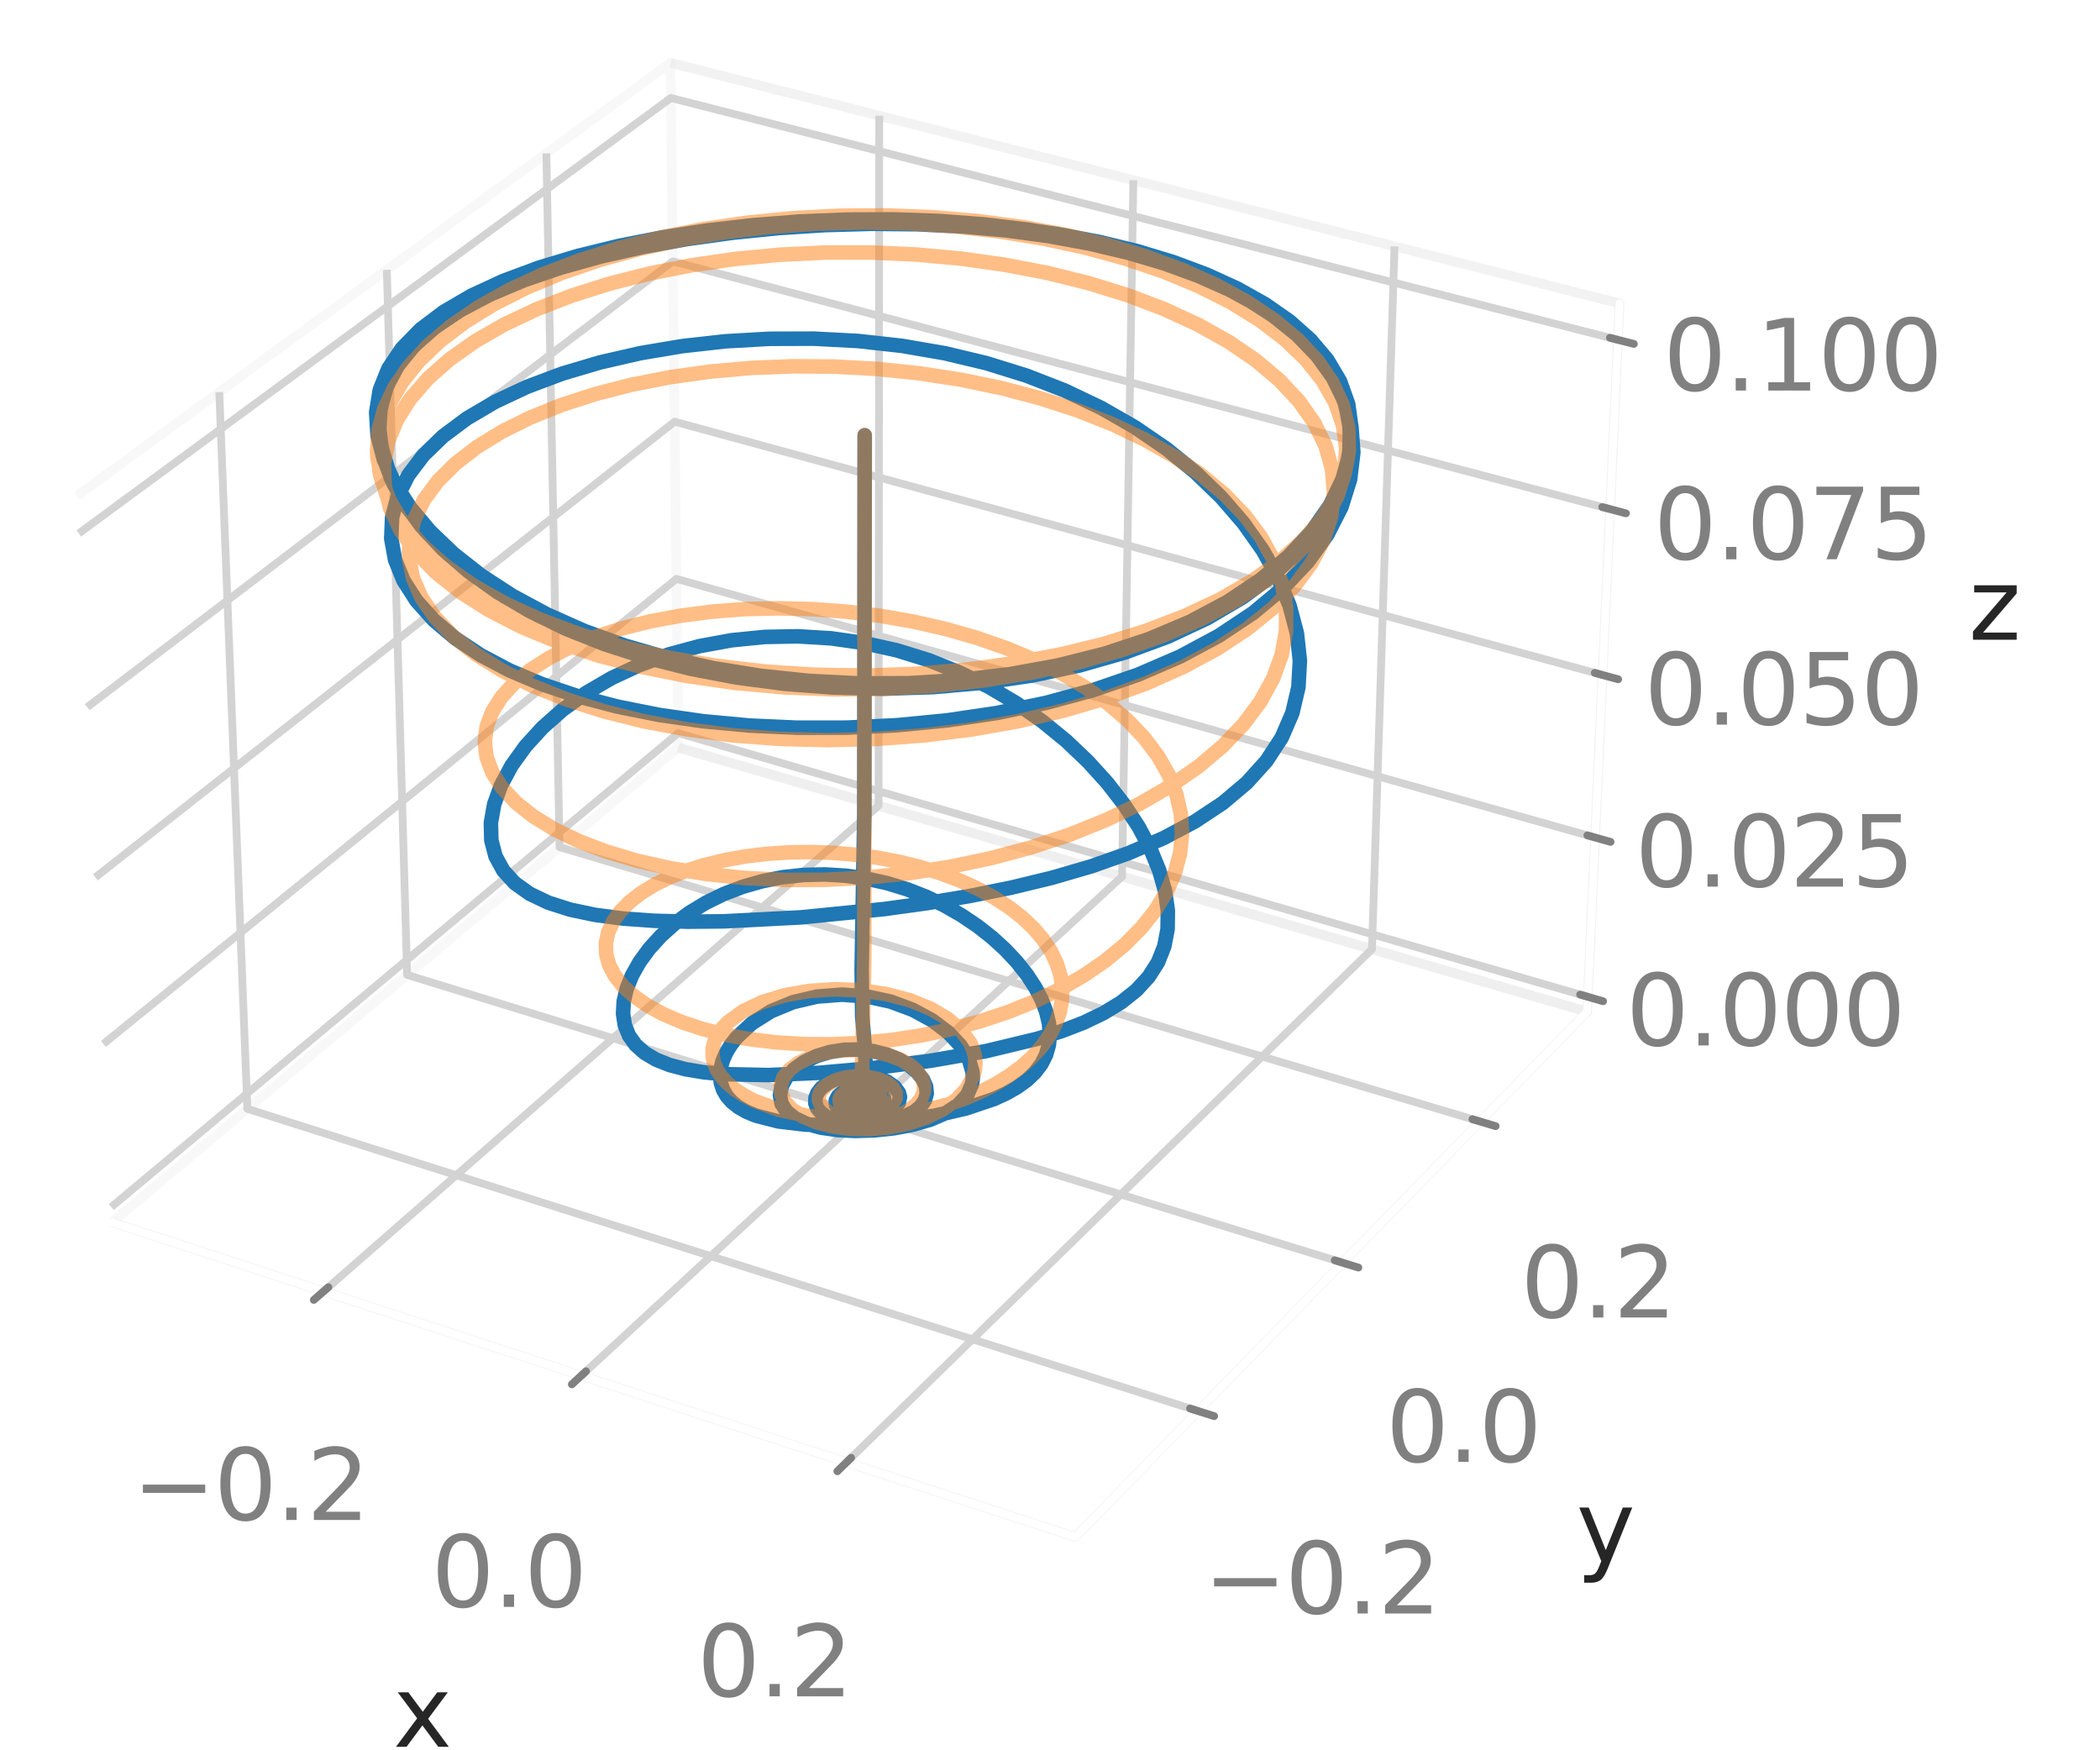 <?xml version="1.0" encoding="utf-8" standalone="no"?>
<!DOCTYPE svg PUBLIC "-//W3C//DTD SVG 1.1//EN"
  "http://www.w3.org/Graphics/SVG/1.1/DTD/svg11.dtd">
<svg xmlns:xlink="http://www.w3.org/1999/xlink" width="216pt" height="180pt" viewBox="0 0 216 180" xmlns="http://www.w3.org/2000/svg" version="1.1">
 <defs>
  <style type="text/css">*{stroke-linejoin: round; stroke-linecap: butt}</style>
 </defs>
 <g id="figure_1">
  <g id="patch_1">
   <path d="M 0 180 
L 216 180 
L 216 0 
L 0 0 
z
" style="fill: #ffffff"/>
  </g>
  <g id="patch_2">
   <path d="M -1 169.2 
L 174.6 169.2 
L 174.6 -1 
" style="fill: none"/>
  </g>
  <g id="pane3d_1">
   <g id="patch_3">
    <path d="M 11.519 125.705 
L 69.772 76.877 
L 68.963 6.457 
L 7.922 51.001 
" style="fill: none; opacity: 0.5; stroke: #f2f2f2; stroke-linejoin: miter"/>
   </g>
  </g>
  <g id="pane3d_2">
   <g id="patch_4">
    <path d="M 69.772 76.877 
L 163.248 104.046 
L 166.584 31.201 
L 68.963 6.457 
" style="fill: none; opacity: 0.5; stroke: #e6e6e6; stroke-linejoin: miter"/>
   </g>
  </g>
  <g id="pane3d_3">
   <g id="patch_5">
    <path d="M 11.519 125.705 
L 110.608 158.068 
L 163.248 104.046 
L 69.772 76.877 
" style="fill: none; opacity: 0.5; stroke: #ececec; stroke-linejoin: miter"/>
   </g>
  </g>
  <g id="axis3d_1">
   <g id="line2d_1">
    <path d="M 11.519 125.705 
L 110.608 158.068 
" style="fill: none; stroke: #ffffff; stroke-width: 0.8; stroke-linecap: round"/>
   </g>
   <g id="text_1">
    <!-- x -->
    <g style="fill: #262626" transform="translate(40.438 179.641) scale(0.1 -0.1)">
     <defs>
      <path id="DejaVuSans-78" d="M 3513 3500 
L 2247 1797 
L 3578 0 
L 2900 0 
L 1881 1375 
L 863 0 
L 184 0 
L 1544 1831 
L 300 3500 
L 978 3500 
L 1906 2253 
L 2834 3500 
L 3513 3500 
z
" transform="scale(0.016)"/>
     </defs>
     <use xlink:href="#DejaVuSans-78"/>
    </g>
   </g>
   <g id="Line3DCollection_1">
    <path d="M 33.277 132.811 
L 90.368 82.863 
L 90.436 11.9 
" style="fill: none; stroke: #d3d3d3; stroke-width: 0.8"/>
    <path d="M 59.789 141.47 
L 115.411 90.142 
L 116.574 18.525 
" style="fill: none; stroke: #d3d3d3; stroke-width: 0.8"/>
    <path d="M 87.073 150.381 
L 141.12 97.615 
L 143.438 25.334 
" style="fill: none; stroke: #d3d3d3; stroke-width: 0.8"/>
   </g>
   <g id="xtick_1">
    <g id="line2d_2">
     <path d="M 88.784 78.616 
" clip-path="url(#p02c89b0f15)" style="fill: none; stroke: #d3d3d3; stroke-width: 0.8; stroke-linecap: round"/>
    </g>
    <g id="line2d_3">
     <path d="M 33.774 132.376 
L 32.279 133.684 
" style="fill: none; stroke: #808080; stroke-width: 0.8; stroke-linecap: round"/>
    </g>
    <g id="text_2">
     <!-- −0.2 -->
     <g style="fill: #808080" transform="translate(13.616 156.315) scale(0.1 -0.1)">
      <defs>
       <path id="DejaVuSans-2212" d="M 678 2272 
L 4684 2272 
L 4684 1741 
L 678 1741 
L 678 2272 
z
" transform="scale(0.016)"/>
       <path id="DejaVuSans-30" d="M 2034 4250 
Q 1547 4250 1301 3770 
Q 1056 3291 1056 2328 
Q 1056 1369 1301 889 
Q 1547 409 2034 409 
Q 2525 409 2770 889 
Q 3016 1369 3016 2328 
Q 3016 3291 2770 3770 
Q 2525 4250 2034 4250 
z
M 2034 4750 
Q 2819 4750 3233 4129 
Q 3647 3509 3647 2328 
Q 3647 1150 3233 529 
Q 2819 -91 2034 -91 
Q 1250 -91 836 529 
Q 422 1150 422 2328 
Q 422 3509 836 4129 
Q 1250 4750 2034 4750 
z
" transform="scale(0.016)"/>
       <path id="DejaVuSans-2e" d="M 684 794 
L 1344 794 
L 1344 0 
L 684 0 
L 684 794 
z
" transform="scale(0.016)"/>
       <path id="DejaVuSans-32" d="M 1228 531 
L 3431 531 
L 3431 0 
L 469 0 
L 469 531 
Q 828 903 1448 1529 
Q 2069 2156 2228 2338 
Q 2531 2678 2651 2914 
Q 2772 3150 2772 3378 
Q 2772 3750 2511 3984 
Q 2250 4219 1831 4219 
Q 1534 4219 1204 4116 
Q 875 4013 500 3803 
L 500 4441 
Q 881 4594 1212 4672 
Q 1544 4750 1819 4750 
Q 2544 4750 2975 4387 
Q 3406 4025 3406 3419 
Q 3406 3131 3298 2873 
Q 3191 2616 2906 2266 
Q 2828 2175 2409 1742 
Q 1991 1309 1228 531 
z
" transform="scale(0.016)"/>
      </defs>
      <use xlink:href="#DejaVuSans-2212"/>
      <use xlink:href="#DejaVuSans-30" x="83.789"/>
      <use xlink:href="#DejaVuSans-2e" x="147.412"/>
      <use xlink:href="#DejaVuSans-32" x="179.199"/>
     </g>
    </g>
   </g>
   <g id="xtick_2">
    <g id="line2d_4">
     <path d="M 88.784 78.616 
" clip-path="url(#p02c89b0f15)" style="fill: none; stroke: #d3d3d3; stroke-width: 0.8; stroke-linecap: round"/>
    </g>
    <g id="line2d_5">
     <path d="M 60.275 141.023 
L 58.817 142.368 
" style="fill: none; stroke: #808080; stroke-width: 0.8; stroke-linecap: round"/>
    </g>
    <g id="text_3">
     <!-- 0.0 -->
     <g style="fill: #808080" transform="translate(44.363 165.253) scale(0.1 -0.1)">
      <use xlink:href="#DejaVuSans-30"/>
      <use xlink:href="#DejaVuSans-2e" x="63.623"/>
      <use xlink:href="#DejaVuSans-30" x="95.41"/>
     </g>
    </g>
   </g>
   <g id="xtick_3">
    <g id="line2d_6">
     <path d="M 88.784 78.616 
" clip-path="url(#p02c89b0f15)" style="fill: none; stroke: #d3d3d3; stroke-width: 0.8; stroke-linecap: round"/>
    </g>
    <g id="line2d_7">
     <path d="M 87.545 149.92 
L 86.126 151.305 
" style="fill: none; stroke: #808080; stroke-width: 0.8; stroke-linecap: round"/>
    </g>
    <g id="text_4">
     <!-- 0.2 -->
     <g style="fill: #808080" transform="translate(71.696 174.452) scale(0.1 -0.1)">
      <use xlink:href="#DejaVuSans-30"/>
      <use xlink:href="#DejaVuSans-2e" x="63.623"/>
      <use xlink:href="#DejaVuSans-32" x="95.41"/>
     </g>
    </g>
   </g>
  </g>
  <g id="axis3d_2">
   <g id="line2d_8">
    <path d="M 163.248 104.046 
L 110.608 158.068 
" style="fill: none; stroke: #ffffff; stroke-width: 0.8; stroke-linecap: round"/>
   </g>
   <g id="text_5">
    <!-- y -->
    <g style="fill: #262626" transform="translate(162.134 160.636) scale(0.1 -0.1)">
     <defs>
      <path id="DejaVuSans-79" d="M 2059 -325 
Q 1816 -950 1584 -1140 
Q 1353 -1331 966 -1331 
L 506 -1331 
L 506 -850 
L 844 -850 
Q 1081 -850 1212 -737 
Q 1344 -625 1503 -206 
L 1606 56 
L 191 3500 
L 800 3500 
L 1894 763 
L 2988 3500 
L 3597 3500 
L 2059 -325 
z
" transform="scale(0.016)"/>
     </defs>
     <use xlink:href="#DejaVuSans-79"/>
    </g>
   </g>
   <g id="Line3DCollection_2">
    <path d="M 22.554 40.323 
L 25.443 114.034 
L 123.232 145.112 
" style="fill: none; stroke: #d3d3d3; stroke-width: 0.8"/>
    <path d="M 39.789 27.746 
L 41.876 100.26 
L 138.097 129.857 
" style="fill: none; stroke: #d3d3d3; stroke-width: 0.8"/>
    <path d="M 56.197 15.772 
L 57.553 87.119 
L 152.245 115.338 
" style="fill: none; stroke: #d3d3d3; stroke-width: 0.8"/>
   </g>
   <g id="xtick_4">
    <g id="line2d_9">
     <path d="M 88.784 78.616 
" clip-path="url(#p02c89b0f15)" style="fill: none; stroke: #d3d3d3; stroke-width: 0.8; stroke-linecap: round"/>
    </g>
    <g id="line2d_10">
     <path d="M 122.409 144.85 
L 124.881 145.636 
" style="fill: none; stroke: #808080; stroke-width: 0.8; stroke-linecap: round"/>
    </g>
    <g id="text_6">
     <!-- −0.2 -->
     <g style="fill: #808080" transform="translate(123.794 165.932) scale(0.1 -0.1)">
      <use xlink:href="#DejaVuSans-2212"/>
      <use xlink:href="#DejaVuSans-30" x="83.789"/>
      <use xlink:href="#DejaVuSans-2e" x="147.412"/>
      <use xlink:href="#DejaVuSans-32" x="179.199"/>
     </g>
    </g>
   </g>
   <g id="xtick_5">
    <g id="line2d_11">
     <path d="M 88.784 78.616 
" clip-path="url(#p02c89b0f15)" style="fill: none; stroke: #d3d3d3; stroke-width: 0.8; stroke-linecap: round"/>
    </g>
    <g id="line2d_12">
     <path d="M 137.288 129.608 
L 139.718 130.356 
" style="fill: none; stroke: #808080; stroke-width: 0.8; stroke-linecap: round"/>
    </g>
    <g id="text_7">
     <!-- 0.0 -->
     <g style="fill: #808080" transform="translate(142.547 150.336) scale(0.1 -0.1)">
      <use xlink:href="#DejaVuSans-30"/>
      <use xlink:href="#DejaVuSans-2e" x="63.623"/>
      <use xlink:href="#DejaVuSans-30" x="95.41"/>
     </g>
    </g>
   </g>
   <g id="xtick_6">
    <g id="line2d_13">
     <path d="M 88.784 78.616 
" clip-path="url(#p02c89b0f15)" style="fill: none; stroke: #d3d3d3; stroke-width: 0.8; stroke-linecap: round"/>
    </g>
    <g id="line2d_14">
     <path d="M 151.449 115.101 
L 153.837 115.813 
" style="fill: none; stroke: #808080; stroke-width: 0.8; stroke-linecap: round"/>
    </g>
    <g id="text_8">
     <!-- 0.2 -->
     <g style="fill: #808080" transform="translate(156.407 135.494) scale(0.1 -0.1)">
      <use xlink:href="#DejaVuSans-30"/>
      <use xlink:href="#DejaVuSans-2e" x="63.623"/>
      <use xlink:href="#DejaVuSans-32" x="95.41"/>
     </g>
    </g>
   </g>
  </g>
  <g id="axis3d_3">
   <g id="line2d_15">
    <path d="M 163.248 104.046 
L 166.584 31.201 
" style="fill: none; stroke: #ffffff; stroke-width: 0.8; stroke-linecap: round"/>
   </g>
   <g id="text_9">
    <!-- z -->
    <g style="fill: #262626" transform="translate(202.495 65.79) scale(0.1 -0.1)">
     <defs>
      <path id="DejaVuSans-7a" d="M 353 3500 
L 3084 3500 
L 3084 2975 
L 922 459 
L 3084 459 
L 3084 0 
L 275 0 
L 275 525 
L 2438 3041 
L 353 3041 
L 353 3500 
z
" transform="scale(0.016)"/>
     </defs>
     <use xlink:href="#DejaVuSans-7a"/>
    </g>
   </g>
   <g id="Line3DCollection_3">
    <path d="M 163.318 102.513 
L 69.755 75.391 
L 11.444 124.135 
" style="fill: none; stroke: #d3d3d3; stroke-width: 0.8"/>
    <path d="M 164.068 86.132 
L 69.573 59.531 
L 10.636 107.357 
" style="fill: none; stroke: #d3d3d3; stroke-width: 0.8"/>
    <path d="M 164.834 69.418 
L 69.387 43.364 
L 9.811 90.225 
" style="fill: none; stroke: #d3d3d3; stroke-width: 0.8"/>
    <path d="M 165.615 52.361 
L 69.198 26.881 
L 8.968 72.727 
" style="fill: none; stroke: #d3d3d3; stroke-width: 0.8"/>
    <path d="M 166.412 34.949 
L 69.004 10.073 
L 8.107 54.852 
" style="fill: none; stroke: #d3d3d3; stroke-width: 0.8"/>
   </g>
   <g id="xtick_7">
    <g id="line2d_16">
     <path d="M 88.784 78.616 
" style="fill: none; stroke: #d3d3d3; stroke-width: 0.8; stroke-linecap: round"/>
    </g>
    <g id="line2d_17">
     <path d="M 162.533 102.285 
L 164.89 102.968 
" style="fill: none; stroke: #808080; stroke-width: 0.8; stroke-linecap: round"/>
    </g>
    <g id="text_10">
     <!-- 0.000 -->
     <g style="fill: #808080" transform="translate(167.242 107.514) scale(0.1 -0.1)">
      <use xlink:href="#DejaVuSans-30"/>
      <use xlink:href="#DejaVuSans-2e" x="63.623"/>
      <use xlink:href="#DejaVuSans-30" x="95.41"/>
      <use xlink:href="#DejaVuSans-30" x="159.033"/>
      <use xlink:href="#DejaVuSans-30" x="222.656"/>
     </g>
    </g>
   </g>
   <g id="xtick_8">
    <g id="line2d_18">
     <path d="M 88.784 78.616 
" style="fill: none; stroke: #d3d3d3; stroke-width: 0.8; stroke-linecap: round"/>
    </g>
    <g id="line2d_19">
     <path d="M 163.275 85.908 
L 165.657 86.579 
" style="fill: none; stroke: #808080; stroke-width: 0.8; stroke-linecap: round"/>
    </g>
    <g id="text_11">
     <!-- 0.025 -->
     <g style="fill: #808080" transform="translate(168.171 91.182) scale(0.1 -0.1)">
      <defs>
       <path id="DejaVuSans-35" d="M 691 4666 
L 3169 4666 
L 3169 4134 
L 1269 4134 
L 1269 2991 
Q 1406 3038 1543 3061 
Q 1681 3084 1819 3084 
Q 2600 3084 3056 2656 
Q 3513 2228 3513 1497 
Q 3513 744 3044 326 
Q 2575 -91 1722 -91 
Q 1428 -91 1123 -41 
Q 819 9 494 109 
L 494 744 
Q 775 591 1075 516 
Q 1375 441 1709 441 
Q 2250 441 2565 725 
Q 2881 1009 2881 1497 
Q 2881 1984 2565 2268 
Q 2250 2553 1709 2553 
Q 1456 2553 1204 2497 
Q 953 2441 691 2322 
L 691 4666 
z
" transform="scale(0.016)"/>
      </defs>
      <use xlink:href="#DejaVuSans-30"/>
      <use xlink:href="#DejaVuSans-2e" x="63.623"/>
      <use xlink:href="#DejaVuSans-30" x="95.41"/>
      <use xlink:href="#DejaVuSans-32" x="159.033"/>
      <use xlink:href="#DejaVuSans-35" x="222.656"/>
     </g>
    </g>
   </g>
   <g id="xtick_9">
    <g id="line2d_20">
     <path d="M 88.784 78.616 
" style="fill: none; stroke: #d3d3d3; stroke-width: 0.8; stroke-linecap: round"/>
    </g>
    <g id="line2d_21">
     <path d="M 164.032 69.199 
L 166.439 69.856 
" style="fill: none; stroke: #808080; stroke-width: 0.8; stroke-linecap: round"/>
    </g>
    <g id="text_12">
     <!-- 0.050 -->
     <g style="fill: #808080" transform="translate(169.119 74.52) scale(0.1 -0.1)">
      <use xlink:href="#DejaVuSans-30"/>
      <use xlink:href="#DejaVuSans-2e" x="63.623"/>
      <use xlink:href="#DejaVuSans-30" x="95.41"/>
      <use xlink:href="#DejaVuSans-35" x="159.033"/>
      <use xlink:href="#DejaVuSans-30" x="222.656"/>
     </g>
    </g>
   </g>
   <g id="xtick_10">
    <g id="line2d_22">
     <path d="M 88.784 78.616 
" style="fill: none; stroke: #d3d3d3; stroke-width: 0.8; stroke-linecap: round"/>
    </g>
    <g id="line2d_23">
     <path d="M 164.804 52.146 
L 167.237 52.789 
" style="fill: none; stroke: #808080; stroke-width: 0.8; stroke-linecap: round"/>
    </g>
    <g id="text_13">
     <!-- 0.075 -->
     <g style="fill: #808080" transform="translate(170.087 57.516) scale(0.1 -0.1)">
      <defs>
       <path id="DejaVuSans-37" d="M 525 4666 
L 3525 4666 
L 3525 4397 
L 1831 0 
L 1172 0 
L 2766 4134 
L 525 4134 
L 525 4666 
z
" transform="scale(0.016)"/>
      </defs>
      <use xlink:href="#DejaVuSans-30"/>
      <use xlink:href="#DejaVuSans-2e" x="63.623"/>
      <use xlink:href="#DejaVuSans-30" x="95.41"/>
      <use xlink:href="#DejaVuSans-37" x="159.033"/>
      <use xlink:href="#DejaVuSans-35" x="222.656"/>
     </g>
    </g>
   </g>
   <g id="xtick_11">
    <g id="line2d_24">
     <path d="M 88.784 78.616 
" style="fill: none; stroke: #d3d3d3; stroke-width: 0.8; stroke-linecap: round"/>
    </g>
    <g id="line2d_25">
     <path d="M 165.593 34.74 
L 168.052 35.368 
" style="fill: none; stroke: #808080; stroke-width: 0.8; stroke-linecap: round"/>
    </g>
    <g id="text_14">
     <!-- 0.100 -->
     <g style="fill: #808080" transform="translate(171.074 40.162) scale(0.1 -0.1)">
      <defs>
       <path id="DejaVuSans-31" d="M 794 531 
L 1825 531 
L 1825 4091 
L 703 3866 
L 703 4441 
L 1819 4666 
L 2450 4666 
L 2450 531 
L 3481 531 
L 3481 0 
L 794 0 
L 794 531 
z
" transform="scale(0.016)"/>
      </defs>
      <use xlink:href="#DejaVuSans-30"/>
      <use xlink:href="#DejaVuSans-2e" x="63.623"/>
      <use xlink:href="#DejaVuSans-31" x="95.41"/>
      <use xlink:href="#DejaVuSans-30" x="159.033"/>
      <use xlink:href="#DejaVuSans-30" x="222.656"/>
     </g>
    </g>
   </g>
  </g>
  <g id="axes_1">
   <g id="line2d_26">
    <path d="M 88.941 44.763 
L 88.899 83.646 
L 88.627 99.717 
L 88.681 104.476 
L 88.958 107.731 
L 89.029 109.446 
L 88.831 110.337 
L 88.487 111.65 
L 88.599 112.117 
L 88.898 112.462 
L 89.221 112.591 
L 88.892 112.578 
L 88.434 112.759 
L 88.257 113.036 
L 88.341 113.254 
L 88.662 113.431 
L 89.157 113.445 
L 89.495 113.256 
L 89.491 113.046 
L 89.232 112.862 
L 88.704 112.788 
L 88.156 112.928 
L 87.881 113.192 
L 87.887 113.454 
L 88.129 113.686 
L 88.672 113.843 
L 89.324 113.808 
L 89.855 113.575 
L 90.052 113.27 
L 89.992 113 
L 89.733 112.752 
L 89.174 112.541 
L 88.47 112.503 
L 87.787 112.666 
L 87.303 113.003 
L 87.156 113.347 
L 87.27 113.697 
L 87.645 113.996 
L 88.238 114.195 
L 89.159 114.249 
L 90.074 114.062 
L 90.64 113.751 
L 90.945 113.332 
L 90.958 112.979 
L 90.774 112.625 
L 90.235 112.207 
L 89.423 111.923 
L 88.451 111.837 
L 87.467 111.982 
L 86.629 112.347 
L 86.188 112.734 
L 85.964 113.178 
L 85.989 113.638 
L 86.276 114.068 
L 86.812 114.429 
L 87.562 114.688 
L 88.792 114.835 
L 90.114 114.73 
L 91.315 114.37 
L 92.011 113.947 
L 92.447 113.417 
L 92.569 112.815 
L 92.462 112.395 
L 92.017 111.777 
L 91.253 111.228 
L 90.225 110.81 
L 89.012 110.578 
L 87.714 110.571 
L 86.447 110.804 
L 85.327 111.262 
L 84.465 111.903 
L 84.081 112.4 
L 83.875 112.925 
L 83.862 113.455 
L 84.051 113.965 
L 84.442 114.433 
L 85.025 114.84 
L 86.222 115.304 
L 87.726 115.563 
L 89.413 115.597 
L 91.136 115.399 
L 92.734 114.972 
L 94.05 114.324 
L 94.703 113.779 
L 95.135 113.155 
L 95.324 112.467 
L 95.253 111.735 
L 94.917 110.984 
L 94.323 110.245 
L 93.485 109.552 
L 92.429 108.94 
L 91.191 108.446 
L 89.813 108.102 
L 88.346 107.934 
L 86.846 107.96 
L 85.37 108.186 
L 83.981 108.607 
L 82.736 109.204 
L 81.693 109.946 
L 80.9 110.795 
L 80.399 111.703 
L 80.222 112.622 
L 80.389 113.505 
L 80.906 114.309 
L 81.764 115.001 
L 82.944 115.557 
L 84.409 115.963 
L 86.11 116.213 
L 87.985 116.306 
L 89.964 116.245 
L 91.966 116.03 
L 93.909 115.663 
L 95.707 115.142 
L 97.28 114.464 
L 98.554 113.63 
L 99.467 112.641 
L 99.972 111.509 
L 100.06 110.895 
L 100.036 110.256 
L 99.646 108.917 
L 98.806 107.541 
L 97.538 106.19 
L 95.878 104.935 
L 93.881 103.85 
L 91.614 103.009 
L 89.155 102.474 
L 86.595 102.292 
L 84.031 102.489 
L 81.567 103.067 
L 79.306 103.998 
L 77.347 105.229 
L 75.782 106.681 
L 75.172 107.461 
L 74.689 108.26 
L 74.34 109.064 
L 74.13 109.861 
L 74.065 110.638 
L 74.148 111.384 
L 74.381 112.088 
L 74.763 112.742 
L 75.295 113.338 
L 75.974 113.871 
L 76.796 114.337 
L 77.755 114.736 
L 80.058 115.326 
L 82.811 115.653 
L 85.918 115.739 
L 89.266 115.607 
L 92.719 115.272 
L 96.133 114.738 
L 99.357 113.996 
L 102.241 113.024 
L 103.512 112.443 
L 104.648 111.794 
L 105.636 111.075 
L 106.463 110.283 
L 107.119 109.417 
L 107.595 108.476 
L 107.885 107.463 
L 107.986 106.381 
L 107.894 105.237 
L 107.609 104.038 
L 107.133 102.794 
L 106.468 101.519 
L 105.621 100.227 
L 104.596 98.934 
L 103.403 97.659 
L 102.049 96.421 
L 100.546 95.239 
L 98.906 94.133 
L 97.142 93.121 
L 95.267 92.222 
L 93.299 91.453 
L 91.252 90.828 
L 89.146 90.359 
L 86.999 90.057 
L 84.832 89.929 
L 82.665 89.98 
L 80.521 90.21 
L 78.42 90.619 
L 76.385 91.2 
L 74.44 91.944 
L 72.604 92.841 
L 70.901 93.873 
L 69.349 95.021 
L 67.967 96.265 
L 66.774 97.578 
L 65.784 98.935 
L 65.01 100.309 
L 64.463 101.671 
L 64.153 102.994 
L 64.086 104.254 
L 64.266 105.429 
L 64.696 106.499 
L 65.375 107.451 
L 66.3 108.275 
L 67.468 108.968 
L 68.872 109.527 
L 70.503 109.959 
L 72.35 110.268 
L 74.399 110.465 
L 79.041 110.561 
L 84.273 110.33 
L 89.903 109.831 
L 95.701 109.092 
L 101.411 108.101 
L 106.761 106.812 
L 109.218 106.036 
L 111.486 105.159 
L 113.537 104.172 
L 115.344 103.066 
L 116.887 101.832 
L 118.145 100.465 
L 119.106 98.96 
L 119.758 97.318 
L 120.097 95.54 
L 120.119 93.634 
L 119.828 91.613 
L 119.227 89.492 
L 118.323 87.295 
L 117.126 85.047 
L 115.648 82.779 
L 113.902 80.523 
L 111.901 78.314 
L 109.662 76.187 
L 107.201 74.176 
L 104.537 72.314 
L 101.689 70.63 
L 98.679 69.15 
L 95.53 67.896 
L 92.266 66.886 
L 88.916 66.135 
L 85.508 65.65 
L 82.074 65.44 
L 78.647 65.504 
L 75.262 65.842 
L 71.956 66.447 
L 68.766 67.31 
L 65.729 68.416 
L 62.881 69.746 
L 60.258 71.276 
L 57.892 72.976 
L 55.814 74.813 
L 54.048 76.748 
L 52.618 78.739 
L 51.541 80.743 
L 50.829 82.715 
L 50.492 84.614 
L 50.536 86.401 
L 50.96 88.046 
L 51.763 89.523 
L 52.941 90.816 
L 54.486 91.917 
L 56.387 92.825 
L 58.634 93.545 
L 61.209 94.087 
L 64.097 94.466 
L 67.278 94.694 
L 70.727 94.785 
L 74.418 94.752 
L 82.404 94.342 
L 90.946 93.489 
L 95.318 92.886 
L 99.691 92.156 
L 104.013 91.286 
L 108.228 90.265 
L 112.28 89.082 
L 116.113 87.727 
L 119.673 86.193 
L 122.91 84.476 
L 125.779 82.576 
L 128.241 80.5 
L 130.266 78.255 
L 131.833 75.857 
L 132.929 73.322 
L 133.551 70.671 
L 133.702 67.928 
L 133.392 65.117 
L 132.638 62.269 
L 131.459 59.412 
L 129.876 56.581 
L 127.914 53.808 
L 125.597 51.126 
L 122.949 48.57 
L 119.994 46.169 
L 116.755 43.952 
L 113.257 41.944 
L 109.524 40.165 
L 105.581 38.629 
L 101.453 37.347 
L 97.169 36.325 
L 92.761 35.566 
L 88.262 35.068 
L 83.71 34.828 
L 79.146 34.841 
L 74.616 35.1 
L 70.167 35.597 
L 65.85 36.324 
L 61.718 37.271 
L 57.823 38.427 
L 54.216 39.78 
L 50.945 41.314 
L 48.053 43.012 
L 45.577 44.855 
L 43.549 46.82 
L 41.99 48.883 
L 40.916 51.018 
L 40.333 53.197 
L 40.242 55.393 
L 40.638 57.575 
L 41.51 59.718 
L 42.845 61.794 
L 44.624 63.777 
L 46.83 65.646 
L 49.442 67.38 
L 52.438 68.962 
L 55.795 70.377 
L 59.489 71.615 
L 63.495 72.665 
L 67.782 73.521 
L 72.321 74.173 
L 77.075 74.615 
L 82.005 74.838 
L 87.066 74.832 
L 92.209 74.586 
L 97.378 74.089 
L 102.513 73.328 
L 107.55 72.294 
L 112.421 70.979 
L 117.057 69.384 
L 121.392 67.514 
L 125.359 65.387 
L 128.901 63.03 
L 131.968 60.478 
L 134.519 57.778 
L 136.527 54.981 
L 137.976 52.14 
L 138.865 49.307 
L 139.2 46.528 
L 139 43.839 
L 138.29 41.271 
L 137.101 38.842 
L 135.464 36.564 
L 133.414 34.446 
L 130.984 32.49 
L 128.204 30.699 
L 125.105 29.077 
L 121.714 27.627 
L 118.056 26.351 
L 114.156 25.256 
L 110.04 24.344 
L 105.73 23.617 
L 101.254 23.078 
L 96.64 22.727 
L 91.92 22.561 
L 87.129 22.58 
L 82.306 22.778 
L 77.496 23.153 
L 72.744 23.7 
L 68.105 24.415 
L 63.63 25.296 
L 59.377 26.339 
L 55.401 27.541 
L 51.753 28.899 
L 48.485 30.411 
L 45.638 32.072 
L 43.25 33.88 
L 41.347 35.827 
L 39.948 37.906 
L 39.062 40.105 
L 38.693 42.407 
L 38.833 44.793 
L 39.472 47.237 
L 40.592 49.708 
L 42.175 52.172 
L 44.199 54.594 
L 46.64 56.937 
L 49.475 59.167 
L 52.68 61.253 
L 56.23 63.167 
L 60.099 64.887 
L 64.262 66.393 
L 68.688 67.671 
L 73.345 68.709 
L 78.197 69.496 
L 83.204 70.023 
L 88.322 70.281 
L 93.498 70.259 
L 98.678 69.949 
L 103.801 69.344 
L 108.802 68.437 
L 113.614 67.229 
L 118.169 65.724 
L 122.402 63.938 
L 126.248 61.893 
L 129.653 59.624 
L 132.571 57.175 
L 134.965 54.594 
L 136.811 51.938 
L 138.098 49.259 
L 138.829 46.609 
L 139.013 44.029 
L 138.671 41.553 
L 137.831 39.204 
L 136.523 36.997 
L 134.78 34.938 
L 132.637 33.032 
L 130.124 31.279 
L 127.274 29.679 
L 124.114 28.236 
L 120.671 26.951 
L 116.97 25.829 
L 113.036 24.875 
L 108.893 24.092 
L 104.565 23.484 
L 100.08 23.054 
L 95.465 22.802 
L 90.754 22.729 
L 85.981 22.832 
L 81.188 23.11 
L 76.419 23.559 
L 71.721 24.177 
L 67.147 24.961 
L 62.751 25.908 
L 58.587 27.015 
L 54.711 28.28 
L 51.173 29.7 
L 48.022 31.273 
L 45.298 32.994 
L 43.035 34.858 
L 41.259 36.858 
L 39.985 38.985 
L 39.223 41.224 
L 38.972 43.559 
L 39.225 45.967 
L 39.97 48.42 
L 41.19 50.889 
L 42.865 53.338 
L 44.973 55.732 
L 47.493 58.037 
L 50.399 60.219 
L 53.669 62.249 
L 57.278 64.102 
L 61.199 65.756 
L 65.406 67.195 
L 69.869 68.405 
L 74.554 69.375 
L 79.425 70.094 
L 84.442 70.555 
L 89.556 70.747 
L 94.718 70.662 
L 99.869 70.29 
L 104.949 69.624 
L 109.893 68.66 
L 114.633 67.399 
L 119.102 65.846 
L 123.235 64.018 
L 126.971 61.941 
L 130.257 59.648 
L 133.048 57.185 
L 135.311 54.6 
L 137.026 51.948 
L 138.184 49.282 
L 138.788 46.647 
L 138.852 44.086 
L 138.398 41.628 
L 137.453 39.295 
L 136.048 37.101 
L 134.217 35.053 
L 131.993 33.154 
L 129.407 31.406 
L 126.489 29.812 
L 123.268 28.375 
L 119.77 27.098 
L 116.019 25.987 
L 112.04 25.047 
L 107.857 24.281 
L 103.495 23.693 
L 98.982 23.286 
L 94.347 23.06 
L 89.622 23.015 
L 84.846 23.148 
L 80.059 23.456 
L 75.306 23.938 
L 70.636 24.589 
L 66.102 25.408 
L 61.759 26.39 
L 57.66 27.533 
L 53.861 28.834 
L 50.412 30.291 
L 47.359 31.9 
L 44.742 33.656 
L 42.592 35.553 
L 40.933 37.584 
L 39.779 39.737 
L 39.137 41.998 
L 39.004 44.348 
L 39.373 46.763 
L 40.23 49.216 
L 41.557 51.674 
L 43.335 54.103 
L 45.541 56.469 
L 48.153 58.736 
L 51.146 60.873 
L 54.497 62.851 
L 58.181 64.647 
L 62.172 66.241 
L 66.442 67.616 
L 70.961 68.76 
L 75.694 69.662 
L 80.604 70.313 
L 85.649 70.703 
L 90.78 70.823 
L 95.945 70.664 
L 101.086 70.217 
L 106.141 69.475 
L 111.044 68.435 
L 115.727 67.098 
L 120.123 65.474 
L 124.169 63.579 
L 127.803 61.442 
L 130.976 59.1 
L 133.645 56.598 
L 135.78 53.988 
L 137.363 51.324 
L 138.389 48.656 
L 138.864 46.032 
L 138.803 43.489 
L 138.229 41.056 
L 137.171 38.752 
L 135.662 36.589 
L 133.734 34.573 
L 131.42 32.708 
L 128.752 30.996 
L 125.759 29.437 
L 122.469 28.037 
L 118.907 26.799 
L 115.099 25.727 
L 111.068 24.827 
L 106.84 24.103 
L 102.438 23.558 
L 97.892 23.194 
L 93.232 23.011 
L 88.49 23.008 
L 83.707 23.183 
L 78.922 23.533 
L 74.183 24.055 
L 69.54 24.746 
L 65.046 25.603 
L 60.755 26.623 
L 56.722 27.804 
L 53.001 29.142 
L 49.642 30.635 
L 46.689 32.278 
L 44.18 34.068 
L 42.144 35.997 
L 40.604 38.058 
L 39.572 40.238 
L 39.051 42.522 
L 39.039 44.89 
L 39.526 47.317 
L 40.497 49.774 
L 41.933 52.23 
L 43.815 54.648 
L 46.121 56.994 
L 48.826 59.234 
L 51.907 61.336 
L 55.34 63.275 
L 59.1 65.025 
L 63.161 66.569 
L 67.493 67.891 
L 72.066 68.98 
L 76.846 69.824 
L 81.792 70.414 
L 86.862 70.741 
L 92.007 70.796 
L 97.172 70.569 
L 102.299 70.053 
L 107.324 69.241 
L 107.324 69.241 
" clip-path="url(#p02c89b0f15)" style="fill: none; stroke: #1f77b4; stroke-width: 1.5; stroke-linecap: round"/>
   </g>
   <g id="line2d_27">
    <path d="M 88.941 44.763 
L 88.897 98.291 
L 88.687 109.067 
L 88.659 112.499 
L 88.865 112.996 
L 89.071 113.075 
L 89.072 113.043 
L 88.891 112.962 
L 88.529 113.023 
L 88.443 113.21 
L 88.632 113.342 
L 89.054 113.343 
L 89.305 113.16 
L 89.249 112.969 
L 88.957 112.835 
L 88.486 112.847 
L 88.145 113.051 
L 88.13 113.273 
L 88.366 113.469 
L 88.879 113.565 
L 89.431 113.452 
L 89.724 113.205 
L 89.737 112.948 
L 89.509 112.708 
L 88.969 112.533 
L 88.299 112.553 
L 87.732 112.785 
L 87.504 113.098 
L 87.546 113.377 
L 87.8 113.634 
L 88.377 113.855 
L 89.126 113.9 
L 89.869 113.738 
L 90.413 113.388 
L 90.594 113.019 
L 90.492 112.626 
L 90.102 112.274 
L 89.465 112.022 
L 88.666 111.919 
L 87.824 111.993 
L 87.073 112.244 
L 86.547 112.646 
L 86.364 113.013 
L 86.397 113.402 
L 86.656 113.778 
L 87.132 114.103 
L 88.046 114.4 
L 89.164 114.481 
L 90.314 114.314 
L 91.308 113.903 
L 91.842 113.46 
L 92.125 112.938 
L 92.117 112.38 
L 91.801 111.833 
L 91.188 111.348 
L 90.318 110.97 
L 89.254 110.74 
L 88.084 110.686 
L 86.909 110.822 
L 85.836 111.143 
L 84.97 111.632 
L 84.406 112.249 
L 84.234 112.708 
L 84.242 113.184 
L 84.439 113.657 
L 84.824 114.107 
L 85.388 114.512 
L 86.537 114.996 
L 87.97 115.279 
L 89.569 115.319 
L 91.195 115.093 
L 92.695 114.602 
L 93.551 114.14 
L 94.246 113.586 
L 94.743 112.957 
L 95.015 112.275 
L 95.042 111.566 
L 94.815 110.855 
L 94.334 110.17 
L 93.608 109.538 
L 92.658 108.985 
L 91.514 108.535 
L 90.215 108.208 
L 88.807 108.02 
L 87.344 107.982 
L 85.88 108.099 
L 84.476 108.372 
L 83.191 108.792 
L 82.082 109.348 
L 81.201 110.02 
L 80.594 110.784 
L 80.299 111.608 
L 80.34 112.461 
L 80.732 113.304 
L 81.474 114.099 
L 82.551 114.809 
L 83.931 115.397 
L 85.571 115.828 
L 87.412 116.076 
L 89.385 116.118 
L 91.412 115.941 
L 93.41 115.54 
L 95.292 114.919 
L 96.977 114.092 
L 98.385 113.083 
L 99.449 111.922 
L 100.113 110.648 
L 100.282 109.983 
L 100.337 109.306 
L 100.276 108.624 
L 100.097 107.943 
L 99.8 107.269 
L 98.86 105.968 
L 97.477 104.771 
L 95.694 103.722 
L 93.567 102.863 
L 91.17 102.23 
L 88.588 101.849 
L 85.917 101.737 
L 83.258 101.905 
L 80.719 102.348 
L 78.406 103.053 
L 76.42 103.997 
L 74.855 105.143 
L 74.257 105.778 
L 73.795 106.447 
L 73.475 107.141 
L 73.305 107.854 
L 73.289 108.577 
L 73.431 109.303 
L 73.734 110.022 
L 74.198 110.725 
L 74.822 111.405 
L 75.602 112.053 
L 76.535 112.658 
L 77.613 113.214 
L 80.173 114.143 
L 83.196 114.78 
L 86.57 115.075 
L 90.166 114.99 
L 93.835 114.503 
L 97.422 113.61 
L 99.136 113.014 
L 100.77 112.323 
L 102.307 111.541 
L 103.729 110.673 
L 105.018 109.727 
L 106.16 108.708 
L 107.141 107.625 
L 107.948 106.488 
L 108.571 105.305 
L 109.001 104.087 
L 109.231 102.843 
L 109.258 101.585 
L 109.077 100.323 
L 108.688 99.069 
L 108.094 97.833 
L 107.297 96.626 
L 106.304 95.458 
L 105.121 94.34 
L 103.758 93.282 
L 102.227 92.292 
L 100.54 91.379 
L 98.711 90.551 
L 96.757 89.815 
L 94.695 89.177 
L 92.542 88.643 
L 90.319 88.218 
L 88.045 87.904 
L 85.742 87.706 
L 83.431 87.623 
L 81.135 87.658 
L 78.875 87.809 
L 76.674 88.074 
L 74.555 88.452 
L 72.539 88.937 
L 70.648 89.526 
L 68.904 90.212 
L 67.326 90.987 
L 65.933 91.845 
L 64.743 92.775 
L 63.773 93.767 
L 63.038 94.811 
L 62.549 95.893 
L 62.318 97.002 
L 62.352 98.123 
L 62.658 99.243 
L 63.238 100.348 
L 64.092 101.422 
L 65.218 102.451 
L 66.609 103.419 
L 68.257 104.314 
L 70.148 105.119 
L 72.268 105.822 
L 74.597 106.41 
L 77.115 106.871 
L 79.796 107.195 
L 82.616 107.373 
L 85.544 107.397 
L 88.55 107.262 
L 91.602 106.962 
L 94.666 106.497 
L 97.709 105.866 
L 100.697 105.07 
L 103.597 104.113 
L 106.374 103.001 
L 108.999 101.741 
L 111.44 100.342 
L 113.67 98.815 
L 115.663 97.173 
L 117.397 95.429 
L 118.85 93.597 
L 120.008 91.693 
L 120.855 89.733 
L 121.383 87.735 
L 121.583 85.715 
L 121.454 83.69 
L 120.996 81.677 
L 120.211 79.693 
L 119.107 77.755 
L 117.693 75.879 
L 115.983 74.078 
L 113.992 72.369 
L 111.737 70.764 
L 109.24 69.275 
L 106.522 67.913 
L 103.608 66.69 
L 100.524 65.613 
L 97.298 64.69 
L 93.959 63.927 
L 90.537 63.33 
L 87.062 62.902 
L 83.567 62.644 
L 80.084 62.558 
L 76.645 62.643 
L 73.282 62.897 
L 70.029 63.316 
L 66.917 63.894 
L 63.978 64.626 
L 61.242 65.503 
L 58.739 66.515 
L 56.498 67.651 
L 54.544 68.9 
L 52.902 70.246 
L 51.594 71.675 
L 50.641 73.171 
L 50.057 74.716 
L 49.858 76.291 
L 50.051 77.877 
L 50.644 79.454 
L 51.637 81.002 
L 53.028 82.499 
L 54.809 83.925 
L 56.969 85.259 
L 59.49 86.481 
L 62.351 87.573 
L 65.525 88.516 
L 68.981 89.293 
L 72.686 89.89 
L 76.6 90.294 
L 80.682 90.494 
L 84.886 90.482 
L 89.167 90.252 
L 93.476 89.802 
L 97.765 89.132 
L 101.983 88.243 
L 106.084 87.142 
L 110.021 85.837 
L 113.749 84.339 
L 117.226 82.66 
L 120.414 80.816 
L 123.278 78.823 
L 125.788 76.702 
L 127.917 74.47 
L 129.645 72.151 
L 130.955 69.764 
L 131.835 67.333 
L 132.279 64.879 
L 132.285 62.424 
L 131.855 59.991 
L 130.997 57.6 
L 129.722 55.271 
L 128.044 53.024 
L 125.982 50.877 
L 123.559 48.847 
L 120.798 46.949 
L 117.726 45.199 
L 114.374 43.608 
L 110.773 42.188 
L 106.957 40.949 
L 102.959 39.899 
L 98.817 39.045 
L 94.567 38.392 
L 90.247 37.944 
L 85.895 37.702 
L 81.551 37.668 
L 77.253 37.839 
L 73.04 38.214 
L 68.951 38.787 
L 65.024 39.553 
L 61.295 40.505 
L 57.802 41.633 
L 54.58 42.926 
L 51.661 44.372 
L 49.078 45.957 
L 46.86 47.666 
L 45.033 49.481 
L 43.621 51.384 
L 42.645 53.356 
L 42.122 55.376 
L 42.063 57.421 
L 42.477 59.469 
L 43.368 61.497 
L 44.733 63.48 
L 46.564 65.396 
L 48.851 67.22 
L 51.573 68.928 
L 54.707 70.5 
L 58.223 71.913 
L 62.087 73.148 
L 66.259 74.188 
L 70.695 75.016 
L 75.346 75.62 
L 80.161 75.989 
L 85.085 76.116 
L 90.063 75.997 
L 95.039 75.631 
L 99.954 75.02 
L 104.753 74.169 
L 109.381 73.087 
L 113.787 71.784 
L 117.923 70.276 
L 121.743 68.577 
L 125.207 66.707 
L 128.279 64.686 
L 130.931 62.536 
L 133.137 60.28 
L 134.878 57.941 
L 136.141 55.543 
L 136.918 53.111 
L 137.207 50.668 
L 137.01 48.238 
L 136.335 45.844 
L 135.194 43.508 
L 133.604 41.251 
L 131.585 39.091 
L 129.16 37.048 
L 126.356 35.139 
L 123.203 33.378 
L 119.732 31.78 
L 115.977 30.356 
L 111.973 29.117 
L 107.759 28.073 
L 103.372 27.231 
L 98.852 26.596 
L 94.238 26.173 
L 89.571 25.965 
L 84.892 25.971 
L 80.241 26.193 
L 75.661 26.627 
L 71.19 27.27 
L 66.871 28.117 
L 62.741 29.16 
L 58.839 30.391 
L 55.203 31.799 
L 51.867 33.373 
L 48.867 35.099 
L 46.234 36.963 
L 43.998 38.947 
L 42.183 41.033 
L 40.815 43.203 
L 39.912 45.435 
L 39.49 47.708 
L 39.56 49.998 
L 40.129 52.281 
L 41.197 54.534 
L 42.761 56.732 
L 44.81 58.851 
L 47.329 60.865 
L 50.296 62.751 
L 53.684 64.487 
L 57.461 66.051 
L 61.587 67.424 
L 66.019 68.587 
L 70.71 69.527 
L 75.608 70.23 
L 80.658 70.687 
L 85.803 70.891 
L 90.985 70.839 
L 96.143 70.531 
L 101.22 69.97 
L 106.157 69.163 
L 110.899 68.12 
L 115.394 66.853 
L 119.593 65.377 
L 123.452 63.71 
L 126.93 61.871 
L 129.994 59.883 
L 132.614 57.767 
L 134.768 55.548 
L 136.439 53.25 
L 137.615 50.896 
L 138.29 48.513 
L 138.465 46.125 
L 138.143 43.754 
L 137.335 41.424 
L 136.054 39.157 
L 134.32 36.974 
L 132.154 34.894 
L 129.582 32.935 
L 126.632 31.113 
L 123.335 29.445 
L 119.724 27.943 
L 115.834 26.618 
L 111.702 25.483 
L 107.367 24.544 
L 102.867 23.809 
L 98.242 23.283 
L 93.534 22.971 
L 88.783 22.874 
L 84.031 22.993 
L 79.319 23.326 
L 74.688 23.872 
L 70.179 24.627 
L 65.832 25.583 
L 61.688 26.735 
L 57.783 28.072 
L 54.156 29.585 
L 50.842 31.26 
L 47.875 33.085 
L 45.285 35.043 
L 43.103 37.118 
L 41.353 39.291 
L 40.059 41.543 
L 39.239 43.851 
L 38.907 46.195 
L 39.075 48.551 
L 39.746 50.894 
L 40.922 53.201 
L 42.596 55.446 
L 44.758 57.605 
L 47.389 59.654 
L 50.468 61.568 
L 53.966 63.326 
L 57.847 64.906 
L 62.072 66.289 
L 66.597 67.458 
L 71.372 68.397 
L 76.345 69.096 
L 81.459 69.544 
L 86.657 69.737 
L 91.879 69.671 
L 97.066 69.348 
L 102.158 68.77 
L 107.099 67.946 
L 111.832 66.886 
L 116.306 65.603 
L 120.473 64.113 
L 124.288 62.434 
L 127.713 60.587 
L 130.715 58.592 
L 133.265 56.473 
L 135.343 54.254 
L 136.932 51.96 
L 138.021 49.615 
L 138.607 47.244 
L 138.69 44.872 
L 138.276 42.521 
L 137.376 40.215 
L 136.005 37.976 
L 134.183 35.824 
L 131.931 33.778 
L 129.277 31.857 
L 126.249 30.076 
L 122.879 28.45 
L 119.201 26.993 
L 115.251 25.716 
L 111.065 24.629 
L 106.682 23.74 
L 102.141 23.056 
L 97.484 22.582 
L 92.75 22.322 
L 87.981 22.278 
L 83.218 22.449 
L 78.504 22.835 
L 73.878 23.433 
L 69.382 24.237 
L 65.057 25.243 
L 60.94 26.442 
L 57.072 27.825 
L 53.488 29.382 
L 50.224 31.099 
L 47.313 32.962 
L 44.787 34.956 
L 42.673 37.063 
L 40.997 39.265 
L 39.781 41.542 
L 39.043 43.871 
L 38.797 46.232 
L 39.052 48.6 
L 39.812 50.951 
L 41.077 53.261 
L 42.839 55.505 
L 45.087 57.659 
L 47.803 59.697 
L 50.961 61.597 
L 54.533 63.336 
L 58.484 64.893 
L 62.771 66.249 
L 67.35 67.388 
L 72.17 68.296 
L 77.179 68.96 
L 82.319 69.372 
L 87.533 69.528 
L 92.761 69.424 
L 97.943 69.063 
L 103.02 68.448 
L 107.935 67.589 
L 112.634 66.495 
L 117.064 65.18 
L 121.178 63.66 
L 124.933 61.955 
L 128.291 60.084 
L 131.221 58.07 
L 133.695 55.936 
L 135.692 53.706 
L 137.197 51.404 
L 138.202 49.056 
L 138.702 46.686 
L 138.699 44.319 
L 138.201 41.977 
L 137.218 39.684 
L 135.767 37.461 
L 133.868 35.328 
L 131.544 33.305 
L 128.822 31.409 
L 125.731 29.656 
L 122.304 28.061 
L 118.575 26.636 
L 114.579 25.393 
L 110.354 24.342 
L 105.938 23.49 
L 101.372 22.845 
L 96.696 22.41 
L 91.951 22.189 
L 87.177 22.184 
L 82.418 22.394 
L 77.713 22.819 
L 73.104 23.455 
L 68.632 24.296 
L 64.337 25.338 
L 60.258 26.572 
L 56.434 27.988 
L 52.9 29.575 
L 49.692 31.32 
L 46.843 33.209 
L 44.384 35.226 
L 42.341 37.353 
L 40.741 39.572 
L 39.604 41.861 
L 38.948 44.2 
L 38.786 46.566 
L 39.126 48.936 
L 39.972 51.284 
L 41.322 53.587 
L 43.168 55.819 
L 45.498 57.957 
L 48.291 59.975 
L 51.522 61.851 
L 55.162 63.563 
L 59.173 65.089 
L 63.514 66.412 
L 68.139 67.514 
L 72.996 68.383 
L 78.032 69.006 
L 83.191 69.377 
L 88.412 69.49 
L 93.638 69.344 
L 98.808 68.941 
L 103.863 68.285 
L 108.746 67.386 
L 113.404 66.255 
L 117.785 64.905 
L 121.842 63.353 
L 125.534 61.62 
L 128.823 59.724 
L 131.677 57.689 
L 134.072 55.537 
L 135.988 53.294 
L 137.409 50.983 
L 138.329 48.63 
L 138.744 46.26 
L 138.658 43.895 
L 138.077 41.56 
L 137.014 39.278 
L 135.485 37.069 
L 133.513 34.954 
L 131.119 32.952 
L 128.332 31.08 
L 125.182 29.353 
L 121.701 27.786 
L 117.924 26.392 
L 113.886 25.181 
L 109.626 24.163 
L 105.182 23.346 
L 100.594 22.736 
L 95.903 22.337 
L 91.149 22.153 
L 86.375 22.185 
L 81.621 22.432 
L 76.929 22.893 
L 72.34 23.564 
L 67.895 24.441 
L 63.633 25.516 
L 59.594 26.782 
L 55.816 28.228 
L 52.334 29.843 
L 49.184 31.614 
L 46.398 33.526 
L 44.007 35.563 
L 42.037 37.708 
L 40.514 39.94 
L 39.457 42.24 
L 38.883 44.585 
L 38.805 46.954 
L 39.23 49.322 
L 40.161 51.665 
L 41.595 53.958 
L 43.524 56.176 
L 45.933 58.296 
L 48.802 60.292 
L 52.105 62.143 
L 55.81 63.825 
L 59.88 65.318 
L 64.272 66.605 
L 68.94 67.669 
L 73.831 68.498 
L 78.892 69.08 
L 84.066 69.407 
L 89.292 69.477 
L 94.513 69.288 
L 99.668 68.842 
L 104.698 68.145 
L 109.548 67.206 
L 109.548 67.206 
" clip-path="url(#p02c89b0f15)" style="fill: none; stroke: #ff7f0e; stroke-opacity: 0.5; stroke-width: 1.5; stroke-linecap: round"/>
   </g>
  </g>
 </g>
 <defs>
  <clipPath id="p02c89b0f15">
   <rect x="-1.8" y="-7.2" width="176.4" height="176.4"/>
  </clipPath>
 </defs>
</svg>
